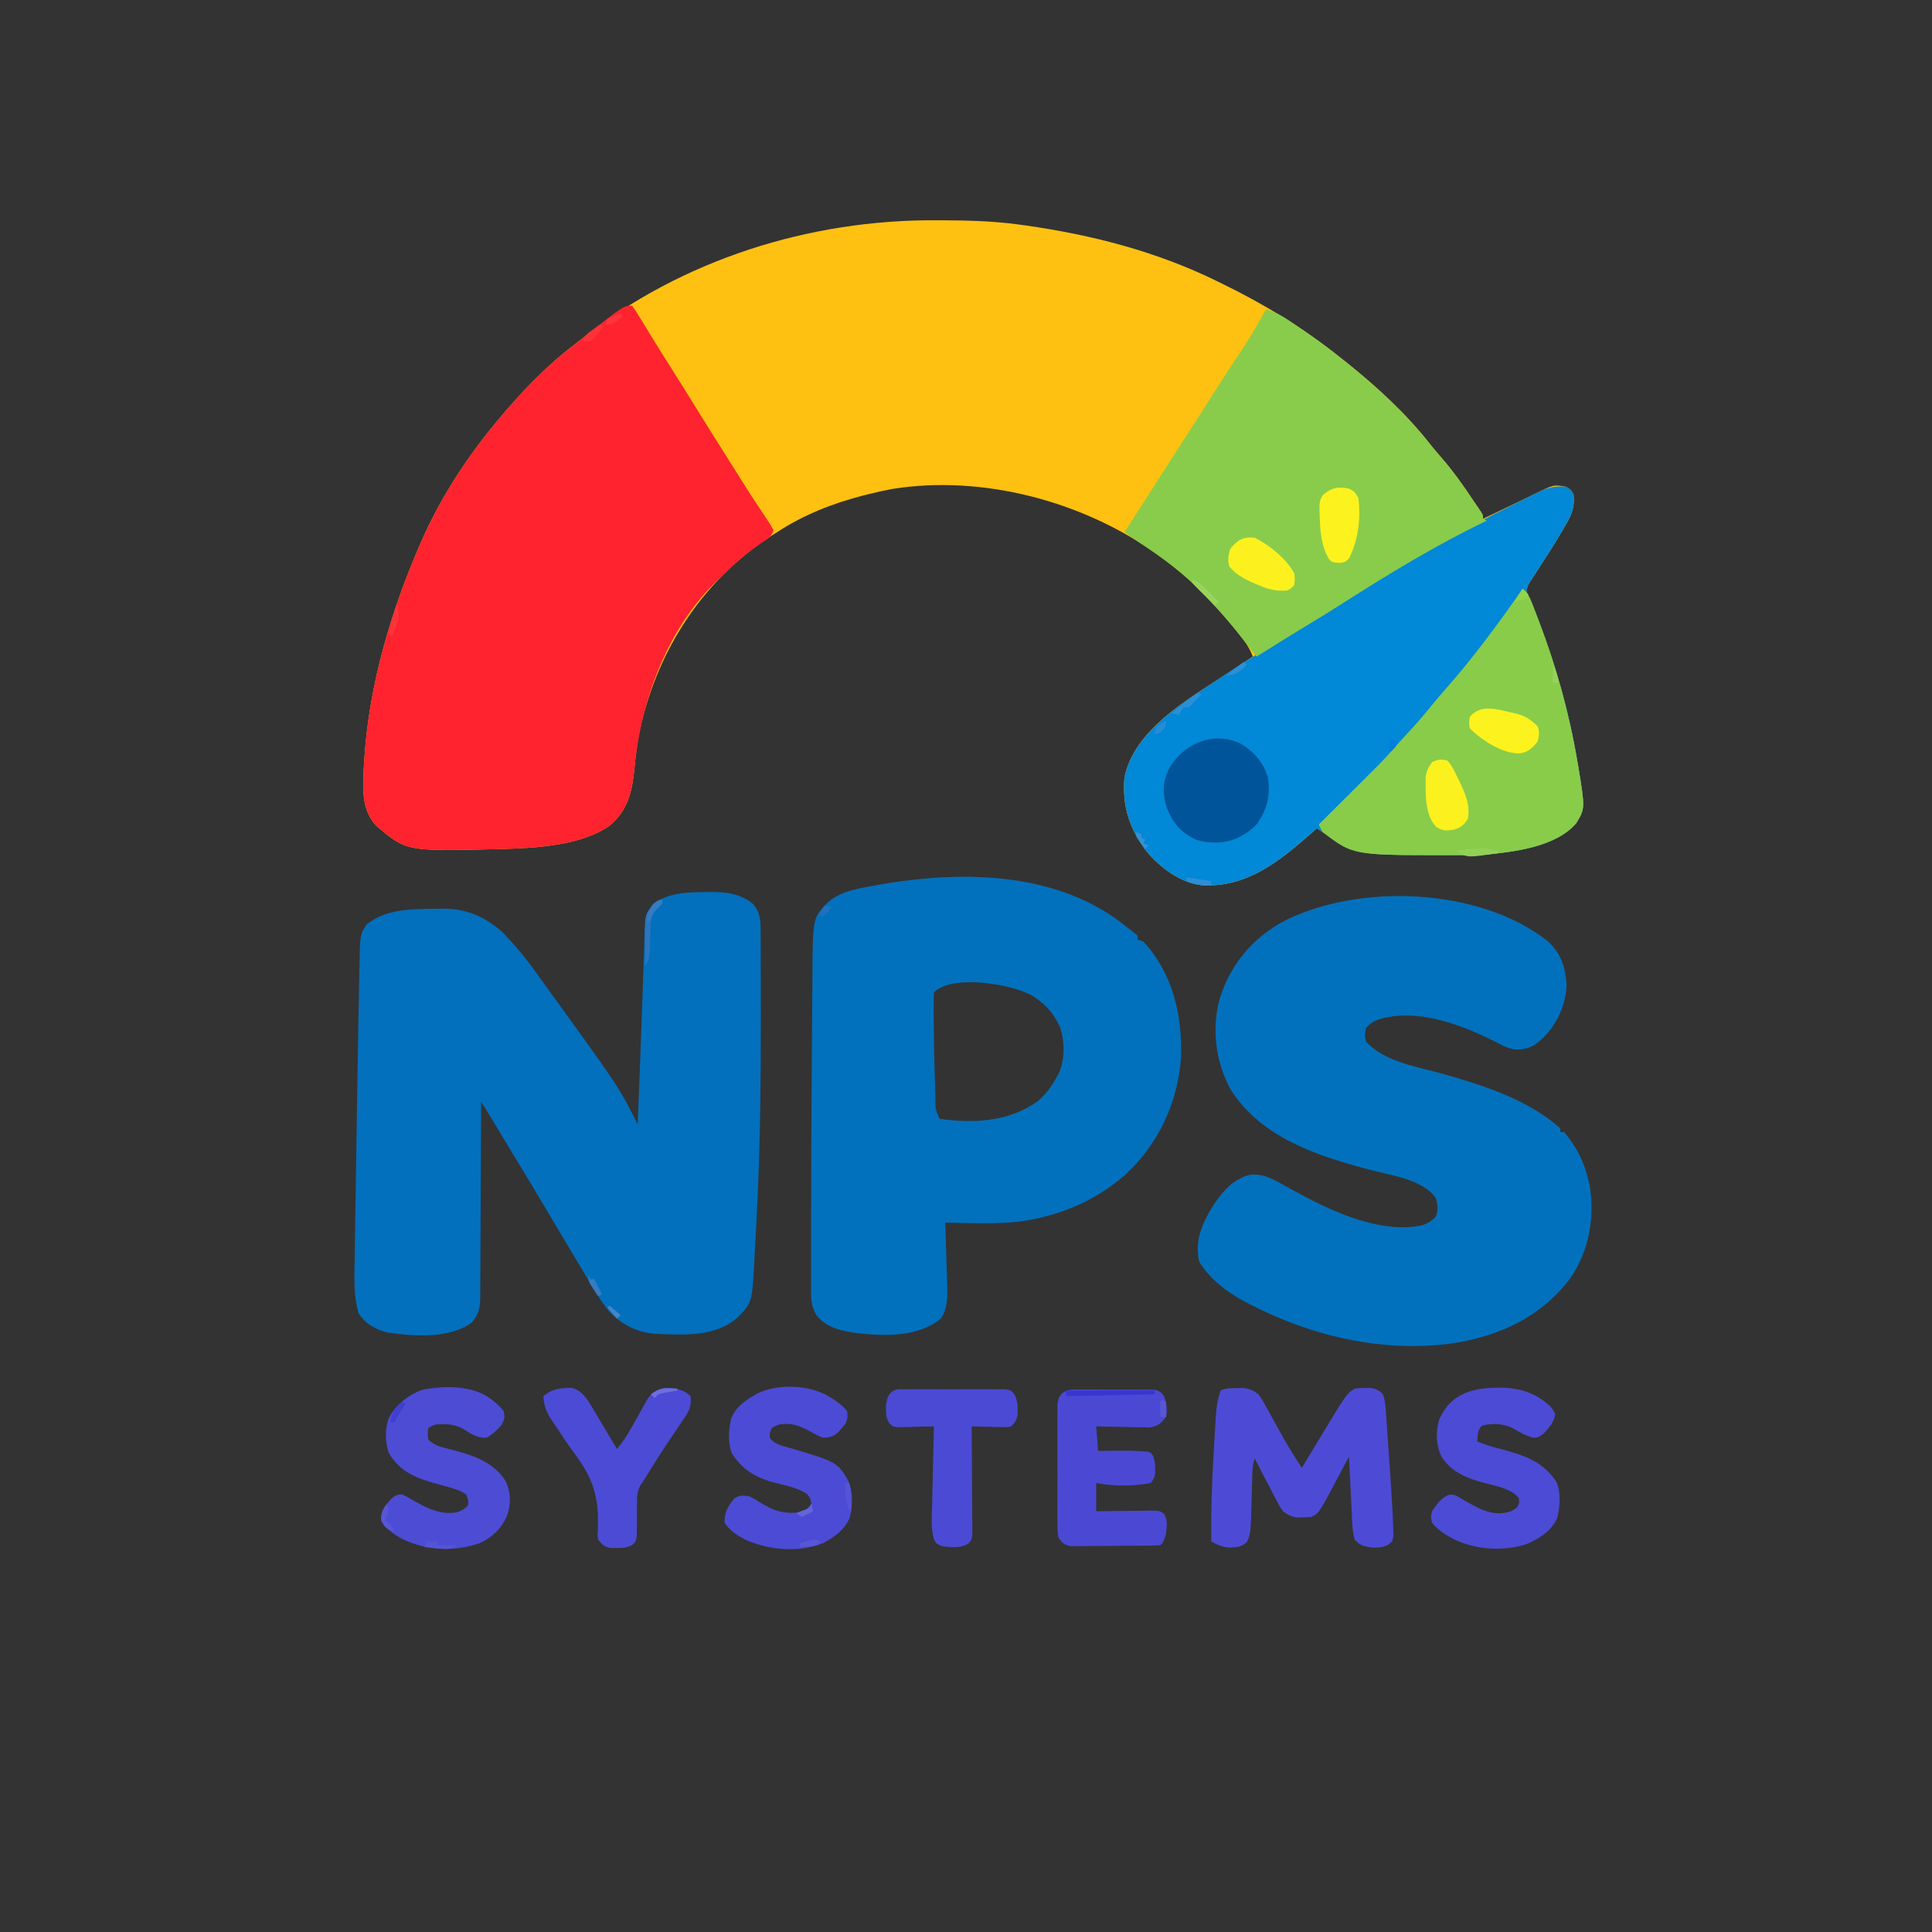 <?xml version="1.0" encoding="UTF-8"?>
<svg version="1.1" xmlns="http://www.w3.org/2000/svg" width="1024" height="1024">
<rect width="100%" height="100%" fill="#333333" stroke="none"/>
<path d="M0 0 C0.894 0.003 1.788 0.007 2.709 0.01 C16.451 0.072 30.055 0.376 43.688 2.25 C44.864 2.411 46.04 2.573 47.252 2.739 C82.37 7.709 116.741 16.566 148.688 32.25 C149.416 32.603 150.145 32.957 150.896 33.321 C173.67 44.383 194.918 57.408 214.688 73.25 C215.701 74.051 216.714 74.851 217.758 75.676 C233.528 88.324 249.12 102.646 261.594 118.598 C263.547 121.072 265.587 123.451 267.66 125.825 C273.878 132.976 279.273 140.576 284.503 148.472 C285.288 149.651 286.084 150.822 286.891 151.985 C289.688 156.038 289.688 156.038 289.688 158.25 C290.316 157.948 290.945 157.646 291.593 157.335 C296.636 154.915 301.683 152.502 306.734 150.098 C310.114 148.488 313.483 146.864 316.828 145.184 C327.22 140.074 327.22 140.074 333.688 141.25 C336.188 142.75 336.188 142.75 337.688 145.25 C338.328 151.901 336.946 155.722 333.562 161.375 C333.128 162.13 332.694 162.885 332.246 163.662 C327.809 171.272 323.047 178.691 318.248 186.077 C317.381 187.413 317.381 187.413 316.496 188.777 C315.978 189.569 315.461 190.36 314.927 191.176 C313.544 193.32 313.544 193.32 312.688 196.25 C313.367 198.655 313.367 198.655 314.531 201.273 C314.95 202.283 315.368 203.293 315.8 204.333 C316.258 205.42 316.716 206.506 317.188 207.625 C327.611 233.091 334.971 259.056 339.625 286.188 C339.837 287.4 340.048 288.613 340.266 289.863 C343.816 311.764 343.816 311.764 339.133 319.543 C328.468 332.139 306.2 334.773 290.688 336.25 C287.718 336.399 284.754 336.436 281.781 336.453 C280.947 336.46 280.113 336.467 279.253 336.474 C276.565 336.492 273.876 336.498 271.188 336.5 C270.27 336.501 269.353 336.501 268.409 336.502 C222.002 336.448 222.002 336.448 204.688 324.25 C203.697 323.59 202.708 322.93 201.688 322.25 C200.415 323.375 200.415 323.375 199.117 324.523 C181.873 339.635 164.943 353.641 140.926 352.468 C129.45 351.351 118.604 343.046 111.375 334.5 C102.225 322.288 98.375 310.423 99.688 295.25 C104.888 270.3 132.335 254.522 152.062 241.562 C153.589 240.553 155.115 239.544 156.641 238.533 C160.319 236.099 164.002 233.672 167.688 231.25 C166.021 226.793 163.713 223.376 160.75 219.688 C160.262 219.075 159.774 218.462 159.271 217.831 C154.345 211.712 149.118 205.922 143.688 200.25 C143.212 199.747 142.736 199.245 142.247 198.727 C134.965 191.058 127.294 184.39 118.688 178.25 C118.128 177.846 117.568 177.441 116.991 177.025 C77.842 149.004 24.687 134.768 -23.252 142.377 C-27.644 143.191 -31.981 144.158 -36.312 145.25 C-37.165 145.464 -38.017 145.679 -38.896 145.899 C-54.911 150.062 -70.454 156.111 -84.312 165.25 C-85.239 165.831 -86.166 166.413 -87.121 167.012 C-123.394 190.266 -147.211 226.928 -156.862 268.625 C-158.39 275.795 -159.31 282.986 -160.019 290.277 C-161.214 302.435 -163.315 312.309 -172.879 320.609 C-187.834 331.449 -212.498 332.762 -230.312 333.25 C-231.078 333.272 -231.843 333.294 -232.632 333.316 C-280.917 334.484 -280.917 334.484 -296.926 320.879 C-302.57 314.735 -303.85 307.296 -303.75 299.312 C-303.742 298.428 -303.735 297.543 -303.727 296.631 C-302.745 254.034 -291.083 212.167 -274.312 173.25 C-273.969 172.452 -273.625 171.653 -273.271 170.831 C-263.391 148.232 -249.987 127.248 -234.312 108.25 C-233.83 107.663 -233.347 107.076 -232.85 106.471 C-220.722 91.832 -207.428 77.82 -192.312 66.25 C-190.896 65.131 -189.481 64.009 -188.066 62.887 C-135.053 20.952 -67.401 -0.428 0 0 Z " fill="#FEC112" transform="translate(496.312,116.75)"/>
<path d="M0 0 C0.799 -0.012 1.598 -0.024 2.422 -0.037 C10.687 -0.057 18.031 0.849 24.625 6.188 C28.938 11.095 28.778 15.832 28.786 22.1 C28.791 23.019 28.796 23.937 28.801 24.883 C28.815 27.956 28.822 31.029 28.828 34.102 C28.835 36.276 28.842 38.451 28.849 40.626 C28.868 47.688 28.872 54.75 28.875 61.812 C28.876 63.007 28.877 64.202 28.878 65.433 C28.904 97.419 28.632 129.356 27.188 161.312 C27.154 162.062 27.12 162.812 27.085 163.585 C26.652 173.122 26.159 182.655 25.625 192.188 C25.552 193.549 25.552 193.549 25.477 194.938 C24.262 217.564 24.262 217.564 16.52 225.535 C4.676 235.865 -11.639 234.726 -26.375 234.188 C-36.438 233.481 -44.275 229.718 -51.312 222.438 C-56.571 216.14 -60.611 208.956 -64.766 201.907 C-66.711 198.619 -68.68 195.345 -70.648 192.07 C-73.754 186.9 -76.845 181.721 -79.918 176.531 C-80.295 175.895 -80.671 175.259 -81.059 174.604 C-81.831 173.3 -82.603 171.997 -83.375 170.693 C-90.615 158.468 -97.924 146.29 -105.336 134.168 C-108.494 129.002 -111.614 123.813 -114.713 118.611 C-116.216 116.094 -117.748 113.627 -119.375 111.188 C-119.377 112.037 -119.377 112.037 -119.379 112.904 C-119.417 126.701 -119.476 140.498 -119.559 154.294 C-119.598 160.966 -119.631 167.638 -119.646 174.311 C-119.661 180.749 -119.696 187.188 -119.743 193.626 C-119.758 196.083 -119.766 198.54 -119.767 200.996 C-119.769 204.437 -119.796 207.876 -119.829 211.317 C-119.822 212.841 -119.822 212.841 -119.814 214.397 C-119.899 220.156 -120.422 223.677 -124.375 228.188 C-136.104 236.805 -154.826 235.524 -168.625 233.5 C-175.258 232.029 -180.63 228.911 -184.375 223.188 C-186.822 214.717 -186.604 205.864 -186.434 197.134 C-186.416 195.767 -186.398 194.399 -186.381 193.032 C-186.333 189.347 -186.271 185.661 -186.207 181.975 C-186.141 178.066 -186.087 174.156 -186.032 170.247 C-185.937 163.656 -185.835 157.065 -185.726 150.474 C-185.576 141.324 -185.44 132.174 -185.307 123.023 C-185.05 105.367 -184.76 87.711 -184.444 70.055 C-184.38 66.466 -184.318 62.876 -184.256 59.286 C-184.173 54.523 -184.081 49.76 -183.977 44.997 C-183.944 43.401 -183.913 41.804 -183.885 40.207 C-183.572 22.447 -183.572 22.447 -180.035 17.199 C-169.855 8.762 -155.665 8.988 -143.062 8.875 C-141.998 8.846 -140.934 8.817 -139.838 8.787 C-127.246 8.687 -117.117 13.103 -107.812 21.5 C-107.008 22.387 -106.204 23.274 -105.375 24.188 C-104.852 24.73 -104.328 25.273 -103.789 25.832 C-96.189 33.961 -89.872 43.178 -83.375 52.188 C-82.885 52.862 -82.396 53.537 -81.892 54.233 C-46.198 103.541 -46.198 103.541 -36.375 123.188 C-36.171 117.937 -35.968 112.686 -35.766 107.435 C-35.587 102.811 -35.407 98.188 -35.227 93.565 C-34.739 81.042 -34.28 68.518 -33.867 55.992 C-33.743 52.327 -33.619 48.662 -33.494 44.997 C-33.415 42.634 -33.339 40.27 -33.267 37.906 C-33.165 34.588 -33.052 31.271 -32.938 27.953 C-32.897 26.491 -32.897 26.491 -32.855 24.999 C-32.612 18.357 -32.36 11.895 -28.312 6.375 C-20.132 0.283 -9.855 0.008 0 0 Z " fill="#0270BD" transform="translate(374.375,472.812)"/>
<path d="M0 0 C1.414 1.902 1.414 1.902 3.055 4.582 C3.663 5.567 4.272 6.552 4.899 7.567 C5.551 8.638 6.203 9.709 6.875 10.812 C8.244 13.034 9.614 15.255 10.984 17.477 C12.006 19.14 12.006 19.14 13.049 20.837 C15.705 25.143 18.411 29.417 21.125 33.688 C25.292 40.266 29.409 46.874 33.5 53.5 C39.112 62.587 44.794 71.627 50.512 80.648 C52.022 83.034 53.527 85.423 55.031 87.812 C55.784 89.007 55.784 89.007 56.552 90.226 C57.55 91.81 58.546 93.395 59.542 94.981 C62.059 98.976 64.612 102.94 67.234 106.867 C67.751 107.646 68.268 108.425 68.801 109.228 C69.787 110.711 70.783 112.188 71.787 113.659 C72.936 115.39 73.979 117.191 75 119 C73.661 123.018 71.791 123.663 68.25 125.938 C60.774 130.899 54.434 136.776 48 143 C47.334 143.615 46.667 144.23 45.98 144.863 C18.952 170.372 4.819 208.786 1.293 245.027 C0.099 257.185 -2.002 267.059 -11.566 275.359 C-26.521 286.199 -51.185 287.512 -69 288 C-69.765 288.022 -70.531 288.044 -71.319 288.066 C-119.605 289.234 -119.605 289.234 -135.613 275.629 C-141.258 269.485 -142.538 262.046 -142.438 254.062 C-142.43 253.178 -142.422 252.293 -142.415 251.381 C-141.432 208.784 -129.771 166.917 -113 128 C-112.656 127.202 -112.312 126.403 -111.958 125.581 C-102.079 102.982 -88.674 81.998 -73 63 C-72.517 62.413 -72.034 61.826 -71.537 61.221 C-59.409 46.581 -46.114 32.574 -31 21 C-29.572 19.869 -28.145 18.736 -26.719 17.602 C-4.495 0 -4.495 0 0 0 Z " fill="#FE232F" transform="translate(335,162)"/>
<path d="M0 0 C7.015 6.619 8.997 13.071 9.832 22.586 C9.648 33.272 4.92 43.592 -2.539 51.094 C-7.309 55.418 -10.551 57.411 -17.242 57.318 C-21.402 56.771 -24.866 54.764 -28.543 52.836 C-46.452 43.93 -69.651 35.166 -89.793 41.336 C-92.661 42.401 -94.54 43.635 -96.48 46.023 C-97.231 49.438 -97.231 49.438 -96.48 53.023 C-86.732 64.089 -67.667 66.722 -54.114 70.638 C-32.627 76.869 -10.613 84.001 6.52 99.023 C6.52 99.683 6.52 100.343 6.52 101.023 C7.18 101.023 7.84 101.023 8.52 101.023 C15.186 108.886 19.214 116.921 21.52 127.023 C21.709 127.778 21.899 128.532 22.094 129.309 C24.799 146.557 21.831 163.776 11.961 178.32 C-3.579 199.135 -26.123 209.421 -51.408 213.15 C-88.124 217.893 -125.096 209.278 -157.73 192.461 C-158.576 192.026 -159.421 191.592 -160.292 191.144 C-170.059 185.923 -179.106 179.251 -184.918 169.648 C-187.402 158.054 -183.132 149.031 -177.035 139.34 C-172.278 132.252 -166.368 125.526 -157.634 123.621 C-150.387 122.954 -144.724 126.561 -138.608 129.978 C-135.413 131.757 -132.18 133.463 -128.945 135.168 C-128.304 135.506 -127.664 135.845 -127.003 136.193 C-109.802 145.187 -86.77 154.58 -67.012 150.516 C-63.789 149.5 -61.701 148.264 -59.418 145.773 C-58.142 142.029 -58.396 139.821 -59.48 136.023 C-66.318 126.121 -83.181 123.998 -94.23 121.086 C-122.026 113.757 -152.231 104.052 -168.355 78.273 C-176.189 63.661 -178.365 46.589 -174.04 30.463 C-168.339 12.108 -156.504 -1.983 -139.592 -10.981 C-99.574 -31.03 -35.762 -28.497 0 0 Z " fill="#0271BD" transform="translate(820.48,498.977)"/>
<path d="M0 0 C1.011 0.763 2.021 1.526 3.062 2.312 C3.702 2.869 4.341 3.426 5 4 C5 4.66 5 5.32 5 6 C5.99 6.33 6.98 6.66 8 7 C23.555 23.942 28.554 45.481 28 68 C26.443 92.221 15.994 114.646 -2 131 C-14.577 141.842 -28.859 149.029 -45 153 C-46.194 153.299 -47.387 153.598 -48.617 153.906 C-64.407 157.362 -80.939 156.27 -97 156 C-96.959 157.2 -96.918 158.4 -96.876 159.637 C-96.727 164.117 -96.593 168.597 -96.463 173.078 C-96.405 175.012 -96.343 176.946 -96.276 178.879 C-96.181 181.669 -96.101 184.459 -96.023 187.25 C-95.991 188.106 -95.959 188.961 -95.926 189.843 C-95.781 195.745 -95.869 201.996 -99.41 206.988 C-111.247 216.475 -127.847 216.224 -142.327 214.766 C-151.103 213.594 -159.669 212.296 -165.375 204.938 C-167.775 200.6 -168.126 197.573 -168.129 192.678 C-168.131 192.031 -168.133 191.384 -168.135 190.718 C-168.139 188.533 -168.136 186.349 -168.133 184.164 C-168.134 182.583 -168.135 181.001 -168.137 179.42 C-168.14 175.07 -168.136 170.72 -168.129 166.37 C-168.125 163.627 -168.122 160.885 -168.12 158.142 C-168.092 126.517 -167.926 94.892 -167.681 63.268 C-167.643 58.388 -167.609 53.509 -167.579 48.63 C-167.542 42.828 -167.496 37.027 -167.442 31.225 C-167.424 29.081 -167.408 26.936 -167.397 24.792 C-167.223 -5.587 -167.223 -5.587 -159 -14 C-153.17 -18.625 -147.22 -20.272 -140 -21.625 C-138.95 -21.83 -137.899 -22.034 -136.817 -22.245 C-91.353 -30.832 -37.537 -31.372 0 0 Z M-103 34 C-103.101 35.539 -103.131 37.083 -103.133 38.625 C-103.135 39.626 -103.137 40.627 -103.139 41.659 C-103.134 42.761 -103.13 43.864 -103.125 45 C-103.122 46.137 -103.12 47.273 -103.117 48.445 C-103.065 58.196 -102.844 67.94 -102.562 77.688 C-102.543 78.401 -102.523 79.114 -102.503 79.849 C-102.446 81.904 -102.382 83.958 -102.316 86.012 C-102.28 87.192 -102.243 88.372 -102.205 89.589 C-102.255 95.727 -102.255 95.727 -100 101 C-82.173 103.588 -63.167 102.555 -48.125 91.75 C-43.742 88.09 -40.728 83.992 -38 79 C-37.66 78.398 -37.319 77.796 -36.969 77.176 C-33.48 69.729 -33.643 60.313 -36.066 52.609 C-39.137 45.949 -42.939 41.126 -49 37 C-49.581 36.603 -50.163 36.206 -50.762 35.797 C-61.164 29.749 -93.031 24.031 -103 34 Z " fill="#0271BD" transform="translate(598,492)"/>
<path d="M0 0 C2.5 1.5 2.5 1.5 4 4 C4.641 10.651 3.259 14.472 -0.125 20.125 C-0.777 21.257 -0.777 21.257 -1.441 22.412 C-5.879 30.022 -10.641 37.441 -15.44 44.827 C-16.018 45.718 -16.596 46.609 -17.191 47.527 C-17.968 48.714 -17.968 48.714 -18.76 49.926 C-20.143 52.07 -20.143 52.07 -21 55 C-20.321 57.405 -20.321 57.405 -19.156 60.023 C-18.738 61.033 -18.319 62.043 -17.888 63.083 C-17.43 64.17 -16.972 65.256 -16.5 66.375 C-6.076 91.841 1.283 117.806 5.938 144.938 C6.149 146.15 6.361 147.363 6.579 148.613 C10.129 170.514 10.129 170.514 5.445 178.293 C-5.22 190.889 -27.487 193.523 -43 195 C-45.969 195.149 -48.934 195.186 -51.906 195.203 C-52.741 195.21 -53.575 195.217 -54.434 195.224 C-57.123 195.242 -59.811 195.248 -62.5 195.25 C-63.417 195.251 -64.334 195.251 -65.279 195.252 C-111.685 195.198 -111.685 195.198 -129 183 C-130.485 182.01 -130.485 182.01 -132 181 C-132.848 181.75 -133.696 182.5 -134.57 183.273 C-151.815 198.385 -168.745 212.391 -192.762 211.218 C-204.238 210.101 -215.084 201.796 -222.312 193.25 C-231.462 181.038 -235.312 169.173 -234 154 C-229.034 130.174 -203.527 114.706 -184.614 102.21 C-182.496 100.81 -180.387 99.399 -178.277 97.986 C-170.704 92.941 -163.05 88.178 -155.093 83.76 C-151.902 81.944 -148.826 80.003 -145.75 78 C-145.132 77.599 -144.514 77.197 -143.877 76.784 C-143.342 76.435 -142.806 76.086 -142.254 75.727 C-115.729 58.609 -88.399 42.664 -61 27 C-59.795 26.308 -59.795 26.308 -58.566 25.601 C-49.615 20.457 -40.56 15.622 -31.272 11.114 C-28.706 9.856 -26.156 8.566 -23.605 7.277 C-21.737 6.351 -19.869 5.425 -18 4.5 C-17.128 4.054 -16.255 3.608 -15.357 3.149 C-9.927 0.497 -6.051 -0.643 0 0 Z " fill="#0188D6" transform="translate(830,258)"/>
<path d="M0 0 C6.152 1.541 10.89 4.984 16.062 8.5 C16.996 9.129 17.93 9.759 18.892 10.407 C26.157 15.341 33.163 20.489 40 26 C41.39 27.102 41.39 27.102 42.809 28.227 C58.665 40.957 74.357 55.299 86.906 71.348 C88.86 73.822 90.899 76.201 92.973 78.575 C99.191 85.726 104.586 93.326 109.816 101.222 C110.601 102.401 111.397 103.572 112.204 104.735 C115 108.788 115 108.788 115 111 C115.66 111.33 116.32 111.66 117 112 C116.401 112.282 115.801 112.565 115.184 112.855 C89.648 125.242 64.807 140.309 40.904 155.609 C34.762 159.54 28.549 163.345 22.312 167.125 C13.159 172.674 4.057 178.295 -5 184 C-7.166 181.311 -9.303 178.606 -11.41 175.871 C-17.573 167.87 -24.017 160.294 -31 153 C-31.476 152.497 -31.951 151.995 -32.441 151.477 C-43.072 140.281 -54.887 131.549 -67.785 123.129 C-70.262 121.488 -72.654 119.819 -75 118 C-74.368 117.028 -73.737 116.056 -73.086 115.055 C-67.724 106.792 -62.403 98.504 -57.125 90.188 C-52.584 83.034 -48.005 75.908 -43.375 68.812 C-38.689 61.632 -34.082 54.406 -29.521 47.146 C-25.886 41.37 -22.174 35.648 -18.438 29.938 C-8.641 15.308 -8.641 15.308 0 0 Z " fill="#89CC4B" transform="translate(671,164)"/>
<path d="M0 0 C2.596 2.292 3.765 4.372 5.016 7.586 C5.376 8.505 5.737 9.425 6.108 10.372 C6.673 11.858 6.673 11.858 7.25 13.375 C7.646 14.408 8.042 15.441 8.451 16.505 C17.662 40.752 24.55 65.36 28.938 90.938 C29.149 92.15 29.361 93.363 29.579 94.613 C33.129 116.514 33.129 116.514 28.445 124.293 C17.78 136.889 -4.487 139.523 -20 141 C-22.969 141.149 -25.934 141.186 -28.906 141.203 C-29.741 141.21 -30.575 141.217 -31.434 141.224 C-34.123 141.242 -36.811 141.248 -39.5 141.25 C-40.417 141.251 -41.334 141.251 -42.279 141.252 C-90.088 141.196 -90.088 141.196 -106 129 C-107.17 126.869 -107.17 126.869 -108 125 C-107.565 124.567 -107.129 124.134 -106.68 123.687 C-102.118 119.147 -97.56 114.604 -93.004 110.059 C-91.306 108.366 -89.608 106.675 -87.909 104.984 C-85.456 102.544 -83.007 100.1 -80.559 97.656 C-79.807 96.91 -79.056 96.164 -78.282 95.395 C-74.192 91.305 -70.269 87.13 -66.501 82.741 C-64.275 80.16 -61.948 77.682 -59.625 75.188 C-55.375 70.588 -51.364 65.849 -47.438 60.969 C-44.571 57.477 -41.602 54.085 -38.625 50.688 C-32.487 43.652 -26.663 36.421 -21 29 C-20.506 28.354 -20.012 27.708 -19.503 27.042 C-12.757 18.19 -6.247 9.212 0 0 Z " fill="#89CC4A" transform="translate(807,312)"/>
<path d="M0 0 C1.696 -0.039 1.696 -0.039 3.426 -0.078 C7.151 0.297 8.685 1.047 11.688 3.25 C13.613 5.986 13.613 5.986 15.43 9.281 C15.761 9.872 16.093 10.464 16.434 11.073 C17.489 12.959 18.526 14.854 19.562 16.75 C20.93 19.222 22.304 21.689 23.68 24.156 C24.013 24.756 24.345 25.355 24.688 25.973 C27.801 31.541 31.186 36.919 34.688 42.25 C35.161 41.465 35.634 40.679 36.121 39.87 C37.916 36.894 39.713 33.92 41.511 30.946 C42.282 29.671 43.052 28.395 43.821 27.118 C58.205 3.238 58.205 3.238 62.688 0.25 C65.246 -0.051 65.246 -0.051 68.125 -0.062 C69.546 -0.088 69.546 -0.088 70.996 -0.113 C74.115 0.308 75.447 1.07 77.688 3.25 C78.674 6.209 78.949 8.547 79.168 11.645 C79.248 12.751 79.328 13.857 79.411 14.997 C79.493 16.197 79.575 17.397 79.66 18.633 C79.748 19.876 79.835 21.118 79.925 22.399 C80.109 25.04 80.292 27.681 80.472 30.323 C80.744 34.311 81.03 38.298 81.314 42.285 C81.828 49.604 82.287 56.924 82.688 64.25 C82.741 65.211 82.795 66.172 82.851 67.161 C82.973 69.585 83.058 72.004 83.121 74.43 C83.182 76.34 83.182 76.34 83.244 78.289 C82.688 81.25 82.688 81.25 80.289 83.154 C75.677 85.097 71.554 84.818 66.812 83.375 C64.688 82.25 64.688 82.25 62.688 80.25 C61.382 75.7 61.372 70.933 61.152 66.23 C61.088 64.943 61.088 64.943 61.022 63.629 C60.886 60.898 60.756 58.168 60.625 55.438 C60.534 53.581 60.442 51.725 60.35 49.869 C60.125 45.33 59.905 40.79 59.688 36.25 C59.284 37.011 58.881 37.773 58.466 38.557 C56.957 41.402 55.443 44.244 53.926 47.084 C53.272 48.31 52.621 49.537 51.971 50.764 C51.032 52.537 50.087 54.306 49.141 56.074 C48.292 57.669 48.292 57.669 47.427 59.296 C43.185 66.501 43.185 66.501 39.688 68.25 C37.48 68.453 37.48 68.453 34.875 68.5 C34.023 68.526 33.171 68.552 32.293 68.578 C28.991 68.162 27.381 67.219 24.688 65.25 C22.743 62.339 22.743 62.339 20.918 58.832 C20.592 58.215 20.266 57.598 19.93 56.962 C18.899 55.002 17.887 53.032 16.875 51.062 C16.176 49.727 15.476 48.391 14.775 47.057 C13.065 43.795 11.372 40.525 9.688 37.25 C8.572 40.597 8.496 43.263 8.406 46.789 C8.369 48.092 8.331 49.396 8.293 50.738 C8.257 52.117 8.222 53.496 8.188 54.875 C7.609 77.494 7.609 77.494 5.375 81.75 C2.482 84.322 0.12 84.218 -3.688 84.5 C-7.638 84.228 -9.862 83.097 -13.312 81.25 C-13.5 66.183 -13.054 51.225 -12.141 36.185 C-11.935 32.764 -11.744 29.342 -11.555 25.92 C-11.425 23.719 -11.295 21.518 -11.164 19.316 C-11.109 18.306 -11.053 17.296 -10.996 16.255 C-10.664 10.985 -10.166 6.216 -8.312 1.25 C-5.511 -0.151 -3.124 0.042 0 0 Z " fill="#4D4BD5" transform="translate(655.312,735.75)"/>
<path d="M0 0 C3.487 2.333 6.449 4.649 9 8 C9.562 11.562 9.562 11.562 8 15 C5.633 17.871 3.195 20.083 0 22 C-4.916 22.418 -8.746 19.634 -12.852 17.156 C-17.361 14.729 -21.971 14.557 -27 15 C-29.406 15.863 -29.406 15.863 -31 17 C-31.334 19.874 -31.334 19.874 -31 23 C-28.336 25.488 -25.869 26.525 -22.367 27.395 C-21.483 27.625 -20.599 27.855 -19.688 28.092 C-18.76 28.329 -17.831 28.567 -16.875 28.812 C-6.013 31.771 3.59 35.161 10 45 C12.759 50.893 12.876 56.94 10.875 63.062 C7.833 70.211 3.082 74.791 -3.977 77.992 C-17.457 82.486 -31.751 81.943 -44.562 75.75 C-49.701 73.16 -52.697 70.617 -56 66 C-56.324 60.922 -53.819 58.087 -50.668 54.418 C-48.678 52.726 -47.614 52.164 -45 52 C-42.59 53.074 -42.59 53.074 -39.938 54.688 C-32.271 59.057 -24.913 63.116 -15.883 61.562 C-13.466 60.84 -11.781 59.781 -10 58 C-9.699 55.111 -9.699 55.111 -11 52 C-15.205 49.239 -20.325 48.176 -25.129 46.855 C-36.571 43.697 -45.645 40.725 -52 30 C-53.955 23.92 -54.105 16.626 -51.5 10.75 C-47.635 4.155 -41.4 -0.772 -34.23 -3.34 C-23.322 -5.569 -9.783 -5.811 0 0 Z " fill="#4D4CD5" transform="translate(258,740)"/>
<path d="M0 0 C1.114 0.66 2.228 1.32 3.375 2 C8.123 5.617 8.123 5.617 10 8 C10.382 11.039 10.267 12.555 8.68 15.203 C8.084 15.879 7.489 16.554 6.875 17.25 C6.295 17.936 5.715 18.622 5.117 19.328 C2.302 21.551 0.587 21.943 -3 22 C-5.442 20.949 -7.543 19.895 -9.812 18.562 C-15.521 15.458 -19.49 14.055 -26 15 C-28.179 15.81 -28.179 15.81 -30 17 C-31.08 19.401 -31.08 19.401 -31 22 C-28.537 25.61 -24.547 26.256 -20.562 27.375 C4.655 34.902 4.655 34.902 10.5 44.562 C13.156 50.741 13.018 57.916 11.41 64.367 C8.68 70.833 3.009 74.992 -3.129 78.066 C-16.079 83.003 -31.248 81.608 -43.773 76.141 C-48.348 73.797 -52.105 71.342 -55 67 C-55 61.446 -53.239 58.425 -49.863 54.285 C-47.097 52.377 -45.299 52.581 -42 53 C-39.035 54.461 -39.035 54.461 -36.062 56.375 C-28.912 60.72 -23.603 62.589 -15.246 61.559 C-12.257 60.815 -10.767 59.49 -9 57 C-9.349 54.565 -9.349 54.565 -11 52 C-15.913 48.697 -21.771 47.519 -27.438 46.125 C-37.718 43.559 -45.414 39.318 -51.102 30.242 C-53.343 24.648 -52.816 17.287 -51.383 11.516 C-49.011 6.101 -44.994 2.961 -40 0 C-39.327 -0.415 -38.654 -0.83 -37.961 -1.258 C-27.195 -6.698 -10.306 -6.167 0 0 Z " fill="#4C4BD5" transform="translate(439,740)"/>
<path d="M0 0 C1.309 0.007 1.309 0.007 2.645 0.015 C12.365 0.276 20.873 3.161 27.961 10.039 C29.188 11.5 29.188 11.5 30.5 13.875 C29.978 18.257 27.129 21.328 24.188 24.5 C21.188 26.5 21.188 26.5 18.562 26.438 C14.724 25.371 11.731 23.705 8.336 21.656 C3.196 18.89 -2.63 18.766 -8.25 20.062 C-10.8 22.408 -10.567 25.183 -10.812 28.5 C-6.783 30.291 -2.661 31.379 1.588 32.504 C13.868 35.791 24.245 39.018 31.289 50.258 C33.531 55.852 33.004 63.213 31.57 68.984 C28.492 76.014 22.22 79.83 15.438 82.875 C3.484 86.843 -11.538 85.978 -22.812 80.5 C-27.226 78.183 -31.845 75.58 -34.812 71.5 C-35.5 68.75 -35.5 68.75 -34.812 65.5 C-32.483 62.04 -29.93 58.305 -25.927 56.783 C-23.277 56.428 -22.328 56.975 -20.055 58.336 C-19.351 58.741 -18.648 59.146 -17.923 59.563 C-17.186 59.996 -16.448 60.429 -15.688 60.875 C-8.712 64.754 -2.827 67.807 5.309 66.039 C7.511 65.371 7.511 65.371 10.188 63.5 C11.507 61.076 11.507 61.076 11.188 58.5 C7.092 53.505 -0.099 52.36 -6.105 50.764 C-15.508 48.238 -24.382 45.189 -29.812 36.5 C-32.737 30.358 -32.967 23.243 -30.973 16.777 C-27.937 10.001 -23.762 5.574 -16.886 2.693 C-11.21 0.597 -6.028 -0.046 0 0 Z " fill="#4C4BD5" transform="translate(793.812,735.5)"/>
<path d="M0 0 C0.971 -0.009 1.942 -0.019 2.943 -0.028 C3.984 -0.017 5.026 -0.006 6.099 0.006 C7.174 0.004 8.249 0.003 9.356 0.001 C11.627 0.003 13.897 0.014 16.167 0.035 C19.649 0.064 23.128 0.056 26.609 0.043 C28.814 0.049 31.019 0.057 33.224 0.068 C34.79 0.064 34.79 0.064 36.387 0.059 C37.355 0.072 38.323 0.085 39.32 0.098 C40.172 0.103 41.024 0.108 41.901 0.114 C44.599 0.591 45.454 1.343 47.095 3.502 C48.31 7.146 49.017 10.748 48.095 14.502 C45.387 17.916 43.954 19.363 39.59 20.069 C38.276 20.043 36.961 20.017 35.607 19.99 C34.904 19.983 34.201 19.976 33.476 19.969 C31.244 19.941 29.014 19.878 26.783 19.814 C25.264 19.789 23.745 19.766 22.226 19.746 C18.515 19.691 14.806 19.605 11.095 19.502 C11.425 23.792 11.755 28.082 12.095 32.502 C13.279 32.49 14.462 32.479 15.681 32.467 C29.978 32.364 29.978 32.364 36.095 32.752 C36.838 32.798 37.58 32.845 38.345 32.892 C40.095 33.502 40.095 33.502 41.33 35.263 C42.152 37.666 42.363 39.53 42.345 42.064 C42.353 43.211 42.353 43.211 42.361 44.381 C42.095 46.502 42.095 46.502 40.095 49.502 C30.729 51.248 20.415 51.366 11.095 49.502 C11.095 54.452 11.095 59.402 11.095 64.502 C14.725 64.45 14.725 64.45 18.427 64.396 C20.771 64.373 23.114 64.355 25.457 64.337 C27.086 64.322 28.714 64.301 30.343 64.275 C32.684 64.239 35.024 64.222 37.365 64.209 C38.093 64.193 38.821 64.178 39.572 64.162 C44.613 64.16 44.613 64.16 47.056 65.89 C49.12 69.091 48.48 72.846 48.095 76.502 C46.732 80.865 46.732 80.865 45.095 82.502 C43.552 82.616 42.003 82.661 40.456 82.679 C39.468 82.692 38.479 82.704 37.461 82.718 C36.385 82.725 35.31 82.732 34.201 82.74 C33.102 82.748 32.003 82.756 30.871 82.764 C28.54 82.778 26.209 82.789 23.877 82.797 C20.308 82.814 16.74 82.858 13.172 82.902 C10.911 82.912 8.65 82.921 6.388 82.927 C4.784 82.954 4.784 82.954 3.146 82.981 C2.149 82.978 1.151 82.975 0.124 82.972 C-0.753 82.978 -1.629 82.983 -2.532 82.989 C-5.841 82.309 -6.954 81.248 -8.905 78.502 C-9.412 75.238 -9.412 75.238 -9.422 71.318 C-9.429 70.602 -9.436 69.886 -9.443 69.149 C-9.461 66.787 -9.449 64.426 -9.436 62.064 C-9.438 60.42 -9.442 58.777 -9.447 57.133 C-9.453 53.69 -9.445 50.247 -9.426 46.803 C-9.403 42.391 -9.416 37.98 -9.44 33.568 C-9.455 30.174 -9.45 26.781 -9.44 23.387 C-9.437 21.76 -9.44 20.134 -9.45 18.507 C-9.46 16.232 -9.444 13.96 -9.422 11.685 C-9.419 10.392 -9.416 9.098 -9.412 7.765 C-8.905 4.502 -8.905 4.502 -7.179 2.084 C-4.527 0.239 -3.203 0.001 0 0 Z " fill="#4B49D4" transform="translate(569.905,736.498)"/>
<path d="M0 0 C0.741 -0.037 1.482 -0.075 2.246 -0.113 C6.694 0.704 9.171 3.756 11.691 7.337 C12.393 8.495 13.086 9.659 13.77 10.828 C14.325 11.752 14.325 11.752 14.892 12.694 C16.062 14.645 17.218 16.604 18.375 18.562 C19.17 19.894 19.967 21.224 20.764 22.555 C22.707 25.801 24.638 29.055 26.562 32.312 C29.393 28.926 31.697 25.534 33.84 21.68 C34.734 20.1 34.734 20.1 35.646 18.488 C36.885 16.283 38.116 14.075 39.342 11.863 C40.238 10.287 40.238 10.287 41.152 8.68 C41.687 7.722 42.222 6.764 42.773 5.777 C45.181 2.46 47.749 0.634 51.809 -0.086 C56.98 -0.031 61.674 0.424 65.562 4.312 C65.983 9.016 65.269 11.492 62.633 15.367 C61.694 16.773 61.694 16.773 60.735 18.208 C60.06 19.191 59.384 20.174 58.688 21.188 C57.309 23.244 55.931 25.301 54.555 27.359 C53.875 28.368 53.195 29.377 52.495 30.416 C49.854 34.374 47.318 38.392 44.812 42.438 C44.419 43.069 44.026 43.7 43.622 44.351 C42.597 46.002 41.579 47.657 40.562 49.312 C40.035 50.073 39.507 50.834 38.964 51.618 C37.289 54.838 37.194 56.987 37.191 60.602 C37.174 61.79 37.157 62.979 37.139 64.203 C37.13 66.701 37.124 69.198 37.123 71.695 C37.104 72.881 37.086 74.067 37.066 75.289 C37.065 76.373 37.063 77.456 37.061 78.573 C36.562 81.312 36.562 81.312 34.711 83.162 C31.887 84.674 29.755 84.746 26.562 84.75 C25.531 84.769 24.5 84.789 23.438 84.809 C19.818 84.184 18.818 83.168 16.562 80.312 C16.239 77.729 16.239 77.729 16.445 74.789 C17.092 57.518 13.892 47.661 3.532 33.953 C0.249 29.552 -2.741 24.966 -5.75 20.375 C-6.307 19.564 -6.863 18.754 -7.437 17.918 C-10.532 13.29 -12.162 9.905 -12.438 4.312 C-8.428 1.019 -5.135 0.169 0 0 Z " fill="#4C4BD5" transform="translate(300.438,735.688)"/>
<path d="M0 0 C1.655 -0.006 1.655 -0.006 3.344 -0.012 C4.595 -0.028 5.847 -0.044 7.136 -0.06 C8.503 -0.051 9.87 -0.041 11.236 -0.029 C12.637 -0.033 14.038 -0.037 15.439 -0.044 C18.375 -0.051 21.31 -0.04 24.246 -0.017 C28.009 0.012 31.771 -0.005 35.534 -0.035 C38.427 -0.053 41.32 -0.047 44.212 -0.034 C45.6 -0.031 46.987 -0.035 48.375 -0.047 C50.314 -0.059 52.253 -0.036 54.192 -0.012 C55.295 -0.008 56.398 -0.004 57.535 0 C60.268 0.635 60.268 0.635 62.123 3.017 C63.338 5.796 63.671 7.679 63.643 10.697 C63.654 11.952 63.654 11.952 63.666 13.233 C63.174 16.199 62.333 17.461 60.268 19.635 C57.999 20.089 57.999 20.089 55.381 20.026 C54.443 20.013 53.505 20 52.539 19.986 C51.563 19.953 50.586 19.919 49.58 19.885 C48.592 19.867 47.604 19.849 46.586 19.83 C44.146 19.783 41.707 19.717 39.268 19.635 C39.274 20.38 39.281 21.125 39.288 21.893 C39.348 28.911 39.394 35.93 39.423 42.949 C39.439 46.557 39.46 50.165 39.494 53.774 C39.527 57.256 39.545 60.737 39.552 64.219 C39.561 66.195 39.584 68.171 39.608 70.147 C39.608 71.348 39.608 72.549 39.608 73.787 C39.615 74.846 39.622 75.905 39.628 76.996 C39.268 79.635 39.268 79.635 37.872 81.464 C33.774 84.455 28.099 83.74 23.33 83.135 C20.268 81.635 20.268 81.635 19.075 78.836 C17.71 73.287 18.135 67.588 18.291 61.92 C18.316 60.709 18.341 59.498 18.367 58.251 C18.449 54.399 18.546 50.548 18.643 46.697 C18.701 44.08 18.758 41.462 18.815 38.844 C18.954 32.441 19.106 26.038 19.268 19.635 C18.617 19.656 17.966 19.677 17.296 19.698 C14.349 19.782 11.403 19.834 8.455 19.885 C7.431 19.918 6.407 19.952 5.352 19.986 C4.369 19.999 3.386 20.012 2.373 20.026 C1.014 20.057 1.014 20.057 -0.372 20.089 C-2.732 19.635 -2.732 19.635 -4.526 17.761 C-5.967 15.222 -6.134 13.603 -6.107 10.697 C-6.115 9.863 -6.123 9.029 -6.131 8.17 C-5.467 3.948 -4.374 1.016 0 0 Z " fill="#4B4AD4" transform="translate(475.732,736.365)"/>
<path d="M0 0 C7.31 4.273 12.374 9.929 14.871 18.094 C16.431 27.572 14.391 35.272 8.871 43.094 C6.431 45.634 3.96 47.417 0.871 49.094 C0.267 49.43 -0.338 49.767 -0.961 50.113 C-7.728 53.233 -15.92 53.393 -22.977 51.215 C-30.888 47.599 -35.281 42.731 -38.504 34.719 C-41.068 26.831 -41.144 20.703 -37.371 13.223 C-29.785 0.221 -14.343 -6.441 0 0 Z " fill="#005499" transform="translate(657.129,393.906)"/>
<path d="M0 0 C3.062 1.625 3.062 1.625 5 5 C6.29 15.756 4.954 27.299 0 37 C-2 39 -2 39 -5.438 39.375 C-9 39 -9 39 -10.617 37.297 C-14.885 30.208 -15.343 21.656 -15.562 13.562 C-15.621 12.409 -15.621 12.409 -15.68 11.232 C-15.696 8.133 -15.682 5.911 -13.785 3.377 C-9.37 -0.573 -5.606 -1.195 0 0 Z " fill="#FCF21D" transform="translate(715,259)"/>
<path d="M0 0 C7.541 3.673 17.219 11.438 21 19 C21.312 21.938 21.312 21.938 21 25 C19.438 26.875 19.438 26.875 17 28 C11.601 28.404 7.418 27.399 2.5 25.312 C1.844 25.041 1.187 24.769 0.511 24.489 C-4.941 22.162 -9.735 19.831 -13.5 15.125 C-14.319 11.646 -14.009 9.441 -13 6 C-9.253 1.296 -6.125 -0.681 0 0 Z " fill="#FCF11E" transform="translate(665,285)"/>
<path d="M0 0 C2.307 2.307 3.584 5.088 5 8 C5.543 9.1 6.085 10.199 6.645 11.332 C9.759 18.065 12.298 23.565 11 31 C8.96 34.158 7.454 35.556 3.84 36.66 C-0.182 37.352 -2.078 37.565 -5.668 35.363 C-11.982 28.965 -11.34 17.553 -11.398 9.094 C-10.956 5.662 -10.051 3.762 -8 1 C-4.994 -0.503 -3.33 -0.588 0 0 Z " fill="#FBF11E" transform="translate(767,403)"/>
<path d="M0 0 C1.016 0.222 1.016 0.222 2.052 0.449 C7.082 1.712 10.165 3.592 13.812 7.312 C14.844 10.104 14.603 12.457 13.812 15.312 C10.809 19.027 8.631 21.08 3.875 21.688 C-5.276 21.535 -15.87 14.63 -22.188 8.312 C-22.625 5.438 -22.625 5.438 -22.188 2.312 C-16.486 -4.677 -7.655 -1.764 0 0 Z " fill="#FCF21E" transform="translate(801.188,377.688)"/>
<path d="M0 0 C15.51 0 31.02 0 47 0 C47 0.66 47 1.32 47 2 C31.49 2.33 15.98 2.66 0 3 C0 2.01 0 1.02 0 0 Z " fill="#3737D0" transform="translate(565,737)"/>
<path d="M0 0 C0 0.66 0 1.32 0 2 C-1.207 3.176 -1.207 3.176 -2.438 4.375 C-5.957 7.98 -6.098 10.731 -6.246 15.625 C-6.279 16.496 -6.312 17.368 -6.346 18.266 C-6.407 20.088 -6.464 21.911 -6.518 23.734 C-6.552 24.606 -6.586 25.477 -6.621 26.375 C-6.646 27.166 -6.671 27.958 -6.697 28.773 C-7.028 31.205 -7.791 32.88 -9 35 C-9.059 31.5 -9.094 28 -9.125 24.5 C-9.142 23.518 -9.159 22.535 -9.176 21.523 C-9.268 7.721 -9.268 7.721 -4.5 2 C-2 0 -2 0 0 0 Z " fill="#2975BE" transform="translate(351,477)"/>
<path d="M0 0 C1.106 -0.014 2.212 -0.028 3.352 -0.043 C6.275 0.18 7.91 0.666 10.375 2.188 C-7.094 4.875 -7.094 4.875 -12.625 1.188 C-8.375 0.385 -4.324 0.025 0 0 Z " fill="#92D157" transform="translate(784.625,449.812)"/>
<path d="M0 0 C0.66 0.33 1.32 0.66 2 1 C-0.333 3.333 -2.667 5.667 -5 8 C-5.99 8 -6.98 8 -8 8 C-8.66 9.32 -9.32 10.64 -10 12 C-11.32 11.67 -12.64 11.34 -14 11 C-12.417 9.728 -10.834 8.458 -9.25 7.188 C-8.368 6.48 -7.487 5.772 -6.578 5.043 C-4.41 3.325 -2.223 1.646 0 0 Z " fill="#298FD7" transform="translate(635,367)"/>
<path d="M0 0 C3.903 1.587 6.335 4.134 9.25 7.125 C10.142 8.035 11.034 8.945 11.953 9.883 C12.629 10.581 13.304 11.28 14 12 C13.34 12.66 12.68 13.32 12 14 C9.994 12.048 7.995 10.089 6 8.125 C5.428 7.569 4.855 7.014 4.266 6.441 C2.805 4.999 1.399 3.503 0 2 C0 1.34 0 0.68 0 0 Z " fill="#99D35E" transform="translate(632,307)"/>
<path d="M0 0 C0.33 0 0.66 0 1 0 C1.054 1.416 1.093 2.833 1.125 4.25 C1.148 5.039 1.171 5.828 1.195 6.641 C0.98 9.24 0.26 10.741 -1 13 C-1.33 13.99 -1.66 14.98 -2 16 C-2.66 15.67 -3.32 15.34 -4 15 C-3.522 13.062 -3.043 11.125 -2.562 9.188 C-2.296 8.109 -2.029 7.03 -1.754 5.918 C-1.239 3.926 -0.651 1.952 0 0 Z " fill="#FC3339" transform="translate(210,321)"/>
<path d="M0 0 C1.98 0 3.96 0 6 0 C6 0.66 6 1.32 6 2 C9.3 2 12.6 2 16 2 C12.165 4.557 10.341 4.04 5.812 3.625 C3.904 3.459 3.904 3.459 1.957 3.289 C0.981 3.194 0.005 3.098 -1 3 C-0.67 2.01 -0.34 1.02 0 0 Z " fill="#5554D6" transform="translate(226,817)"/>
<path d="M0 0 C0.66 0 1.32 0 2 0 C3.141 3.422 3.098 6.087 3.062 9.688 C3.053 10.867 3.044 12.046 3.035 13.262 C3.024 14.165 3.012 15.069 3 16 C1.374 13.098 0.677 10.743 0.375 7.438 C0.3 6.673 0.225 5.909 0.148 5.121 C0.029 3.418 0 1.708 0 0 Z " fill="#5654D6" transform="translate(448,786)"/>
<path d="M0 0 C1.033 2.788 1.045 3.868 0.062 6.75 C-0.288 7.492 -0.639 8.235 -1 9 C-0.34 9.33 0.32 9.66 1 10 C2.031 11.309 3.035 12.641 4 14 C1 14 1 14 -1.25 11.875 C-3 9 -3 9 -2.875 5.875 C-2 3 -2 3 0 0 Z " fill="#5856D6" transform="translate(205,797)"/>
<path d="M0 0 C0.66 0.33 1.32 0.66 2 1 C0.931 2.345 -0.156 3.676 -1.25 5 C-1.853 5.742 -2.457 6.485 -3.078 7.25 C-5 9 -5 9 -9 9 C-7.837 5.511 -6.86 4.9 -3.938 2.812 C-3.204 2.283 -2.471 1.753 -1.715 1.207 C-1.149 0.809 -0.583 0.41 0 0 Z " fill="#FD3238" transform="translate(318,172)"/>
<path d="M0 0 C4.29 0.66 8.58 1.32 13 2 C13 2.66 13 3.32 13 4 C8.176 4.193 4.504 3.757 0 2 C0 1.34 0 0.68 0 0 Z " fill="#2D8ED6" transform="translate(629,465)"/>
<path d="M0 0 C0.66 0.33 1.32 0.66 2 1 C1.476 1.831 1.476 1.831 0.941 2.68 C0.486 3.404 0.031 4.129 -0.438 4.875 C-0.89 5.594 -1.342 6.314 -1.809 7.055 C-3.025 8.978 -3.025 8.978 -4 11 C-4.66 11 -5.32 11 -6 11 C-5.627 5.65 -4.004 3.491 0 0 Z " fill="#403FD2" transform="translate(213,743)"/>
<path d="M0 0 C0.66 0.33 1.32 0.66 2 1 C2 3.64 2 6.28 2 9 C1.01 9 0.02 9 -1 9 C-1.098 2.848 -1.098 2.848 -1 1 C-0.67 0.67 -0.34 0.34 0 0 Z " fill="#5757D5" transform="translate(616,742)"/>
<path d="M0 0 C0 0.66 0 1.32 0 2 C-1.207 3.176 -1.207 3.176 -2.438 4.375 C-4.818 6.814 -5.636 7.727 -6 11 C-6.66 11 -7.32 11 -8 11 C-7.719 6.975 -7.216 5.255 -4.562 2.125 C-2 0 -2 0 0 0 Z " fill="#347BC3" transform="translate(351,477)"/>
<path d="M0 0 C-2.398 2.398 -3.333 2.343 -6.625 2.625 C-7.442 2.7 -8.26 2.775 -9.102 2.852 C-9.728 2.901 -10.355 2.95 -11 3 C-11 2.34 -11 1.68 -11 1 C-3.571 -1.429 -3.571 -1.429 0 0 Z " fill="#5756D7" transform="translate(435,817)"/>
<path d="M0 0 C0 3 0 3 -1.875 5.188 C-4 7 -4 7 -6 7 C-5.812 5.188 -5.812 5.188 -5 3 C-2.438 1.25 -2.438 1.25 0 0 Z " fill="#238DD6" transform="translate(618,382)"/>
<path d="M0 0 C0.66 0.33 1.32 0.66 2 1 C-1.491 5.004 -3.65 6.627 -9 7 C-6.037 4.613 -3.057 2.265 0 0 Z " fill="#2D8FD9" transform="translate(659,351)"/>
<path d="M0 0 C0.33 0.66 0.66 1.32 1 2 C1.66 2 2.32 2 3 2 C4.32 4.64 5.64 7.28 7 10 C6.01 10.495 6.01 10.495 5 11 C4.158 9.735 3.327 8.462 2.5 7.188 C1.804 6.126 1.804 6.126 1.094 5.043 C0 3 0 3 0 0 Z " fill="#367BC2" transform="translate(312,676)"/>
<path d="M0 0 C1.5 1.375 1.5 1.375 3 3 C3 3.66 3 4.32 3 5 C0.69 5.66 -1.62 6.32 -4 7 C-2.68 4.69 -1.36 2.38 0 0 Z " fill="#95D34C" transform="translate(807,312)"/>
<path d="M0 0 C0.33 0.66 0.66 1.32 1 2 C-4.625 6 -4.625 6 -8 6 C-7.67 5.01 -7.34 4.02 -7 3 C-3.438 1.312 -3.438 1.312 0 0 Z " fill="#FD343B" transform="translate(329,166)"/>
<path d="M0 0 C0 0.33 0 0.66 0 1 C-0.699 1.121 -1.397 1.242 -2.117 1.367 C-3.482 1.619 -3.482 1.619 -4.875 1.875 C-5.78 2.037 -6.685 2.2 -7.617 2.367 C-10.165 2.83 -10.165 2.83 -12 5 C-12.66 4.34 -13.32 3.68 -14 3 C-9.437 -0.533 -5.504 -0.324 0 0 Z " fill="#6E6FDC" transform="translate(359,736)"/>
<path d="M0 0 C0.99 0.33 1.98 0.66 3 1 C3 1.66 3 2.32 3 3 C3.66 3.33 4.32 3.66 5 4 C4.67 4.66 4.34 5.32 4 6 C4.99 6.33 5.98 6.66 7 7 C6.34 7.66 5.68 8.32 5 9 C4.161 7.879 3.329 6.753 2.5 5.625 C2.036 4.999 1.572 4.372 1.094 3.727 C0 2 0 2 0 0 Z " fill="#3291D8" transform="translate(602,441)"/>
<path d="M0 0 C1.98 0.495 1.98 0.495 4 1 C2.63 4.161 2.011 4.993 -1 7 C-0.67 4.69 -0.34 2.38 0 0 Z " fill="#007FDF" transform="translate(737,392)"/>
<path d="M0 0 C0.33 1.32 0.66 2.64 1 4 C-0.98 4.99 -2.96 5.98 -5 7 C-5.99 6.34 -6.98 5.68 -8 5 C-6.866 4.546 -5.731 4.093 -4.562 3.625 C-0.953 2.429 -0.953 2.429 0 0 Z " fill="#6364D9" transform="translate(430,797)"/>
<path d="M0 0 C1.98 1.65 3.96 3.3 6 5 C5.34 5.66 4.68 6.32 4 7 C2.35 5.02 0.7 3.04 -1 1 C-0.67 0.67 -0.34 0.34 0 0 Z " fill="#4385C6" transform="translate(323,692)"/>
<path d="M0 0 C1.32 0.33 2.64 0.66 4 1 C2.35 2.65 0.7 4.3 -1 6 C-1.66 5.67 -2.32 5.34 -3 5 C-2.01 3.35 -1.02 1.7 0 0 Z " fill="#2071BD" transform="translate(437,480)"/>
<path d="M0 0 C2.125 3.188 2.502 5.265 3 9 C2.01 9 1.02 9 0 9 C0 6.03 0 3.06 0 0 Z " fill="#96D15C" transform="translate(823,353)"/>
<path d="" fill="#FAFFEE" transform="translate(0,0)"/>
</svg>
